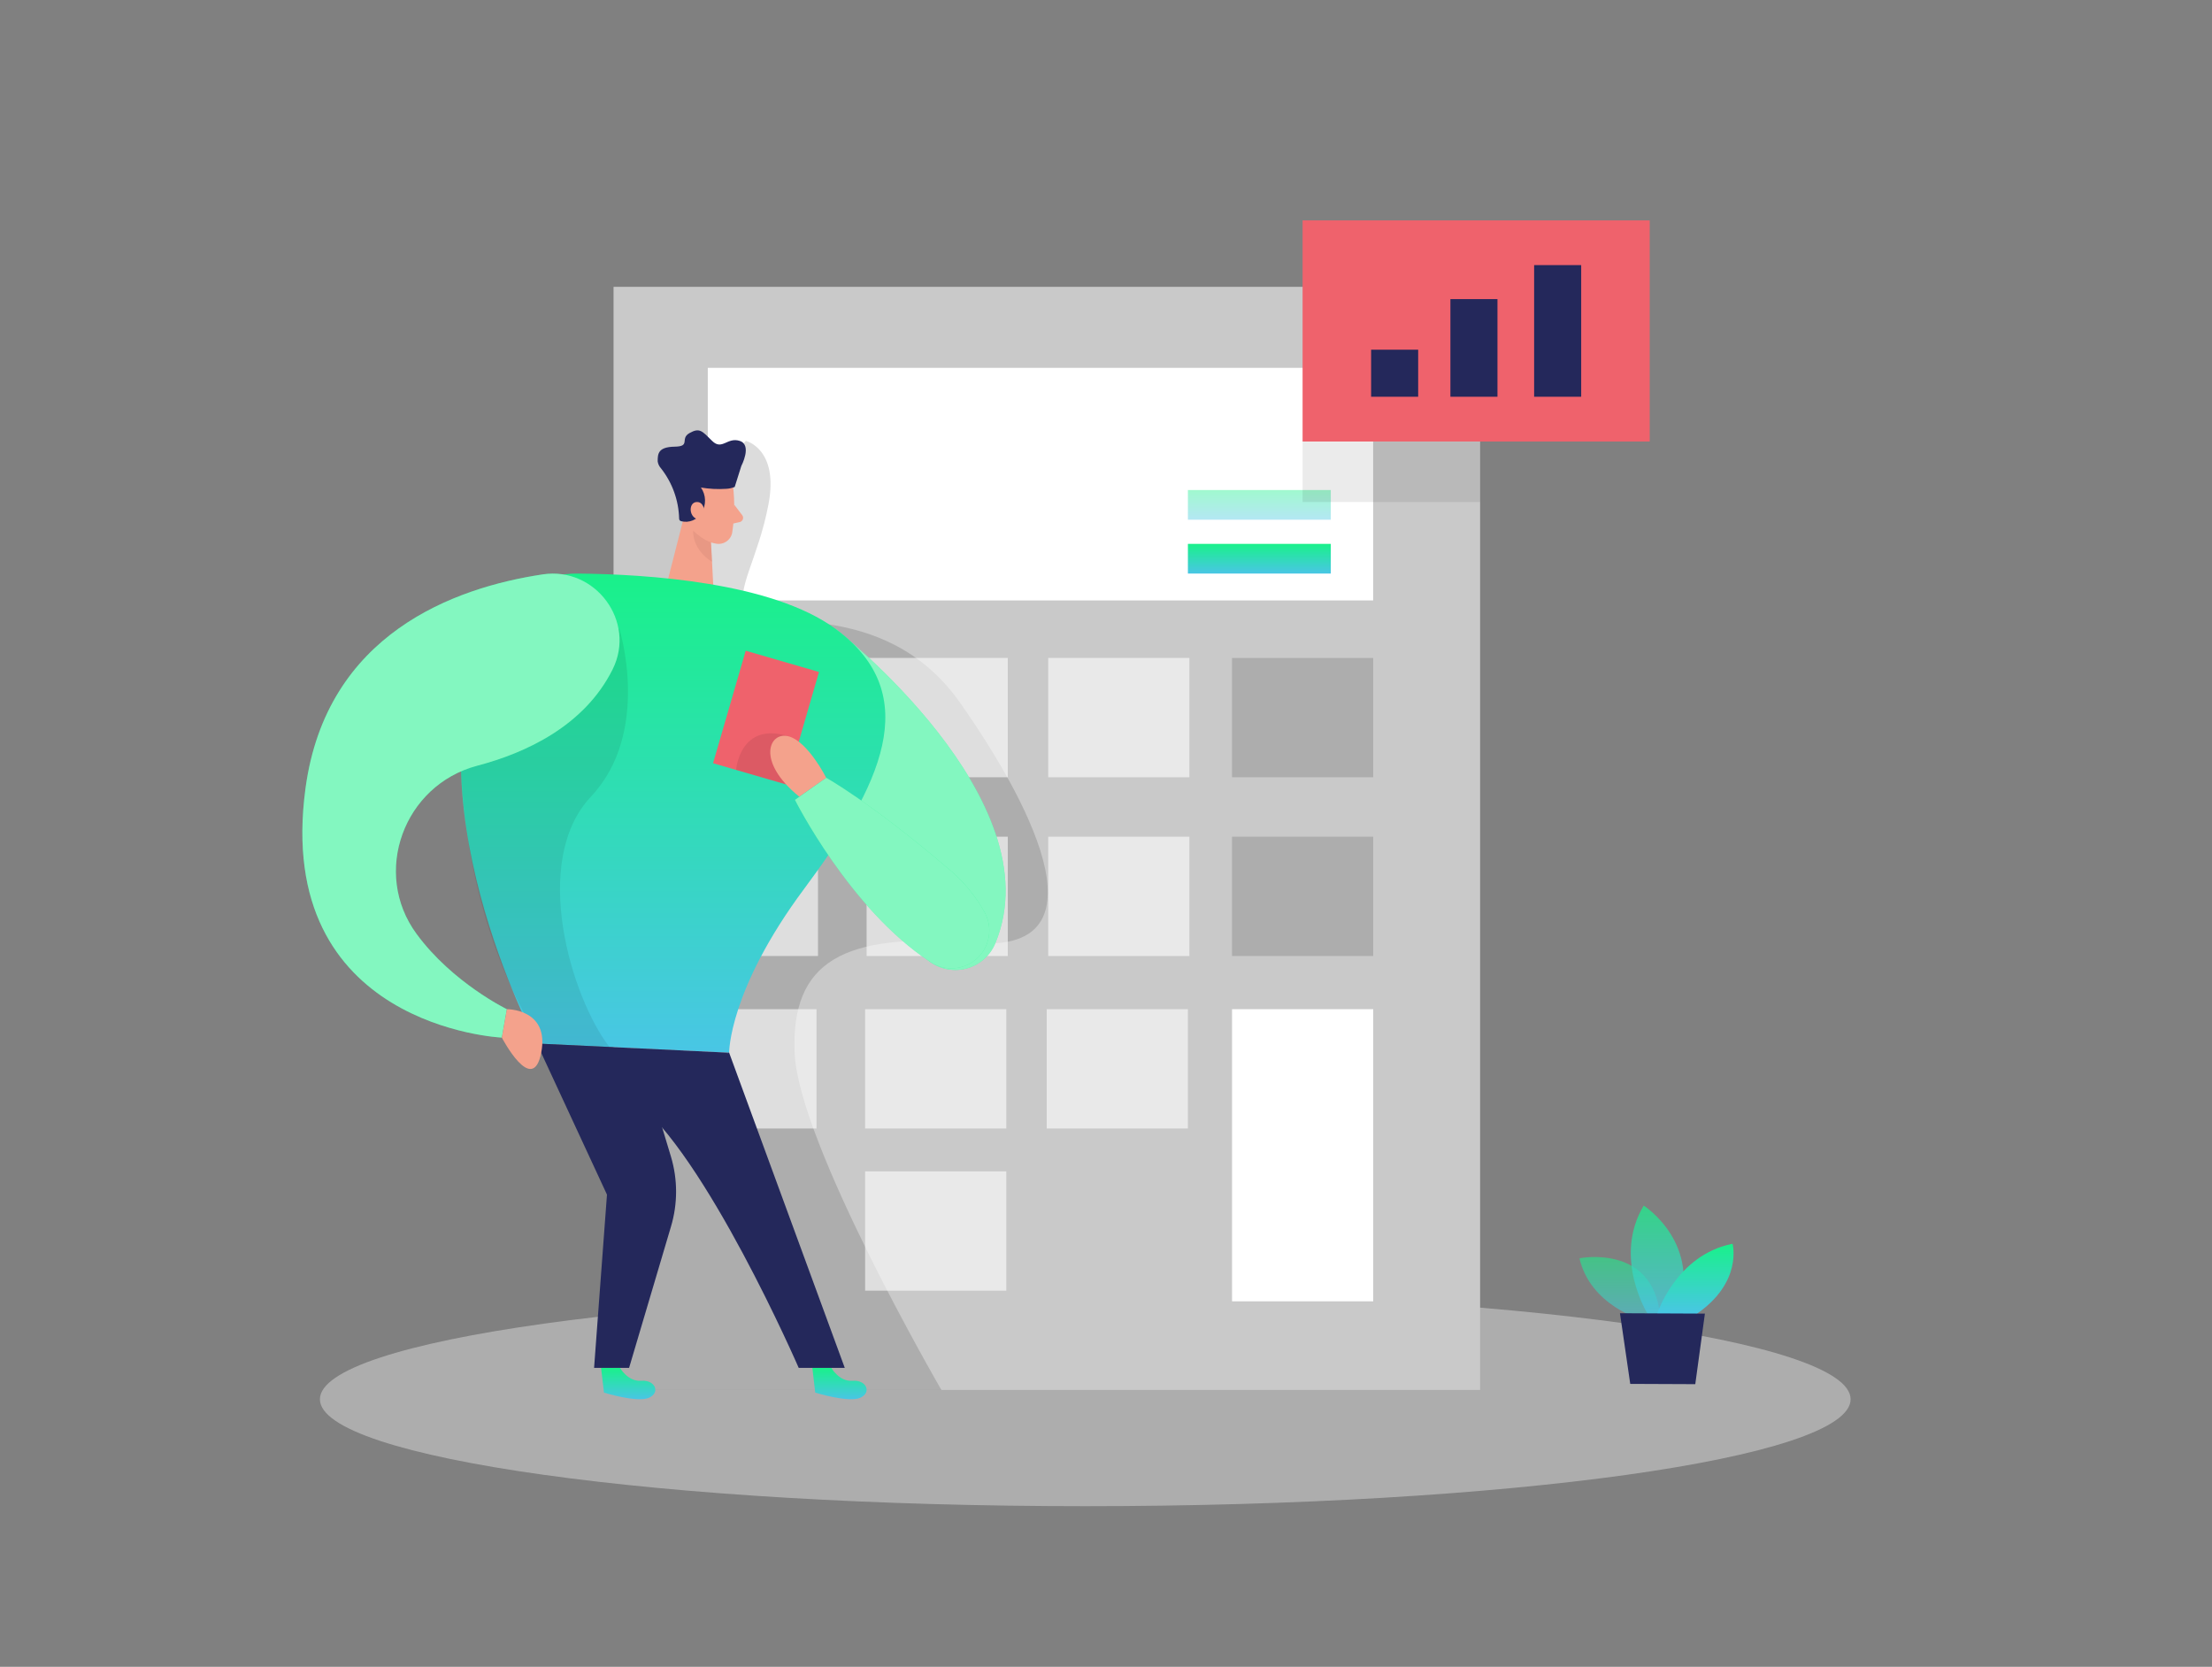 <svg width="637" height="480" viewBox="0 0 637 480" fill="none" xmlns="http://www.w3.org/2000/svg">
<rect x="0" y="0" width="637" height="480" fill="#808080" stroke="none"/>
<path opacity="0.45" d="M312.528 433.734C434.253 433.734 532.93 419.947 532.93 402.941C532.93 385.935 434.253 372.149 312.528 372.149C190.804 372.149 92.126 385.935 92.126 402.941C92.126 419.947 190.804 433.734 312.528 433.734Z" fill="#E6E6E6"/>
<path d="M426.233 82.599H176.688V400.266H426.233V82.599Z" fill="#C9C9C9"/>
<path d="M395.434 105.924H203.824V172.907H395.434V105.924Z" fill="white"/>
<path opacity="0.6" d="M342.515 189.465H301.858V223.824H342.515V189.465Z" fill="white"/>
<path opacity="0.14" d="M214.78 126.957C214.78 126.957 224.335 129.218 221.31 145.187C218.284 161.156 211.755 169.643 214.51 176.011C217.265 182.38 254.322 170.693 276.617 202.537C298.912 234.38 318.022 274.725 280.328 271.541C242.633 268.356 227.775 276.986 228.842 303.177C229.909 329.368 271.123 400.298 271.123 400.298H178.36L183.965 275.314L205.496 137.083L214.78 126.957Z" fill="black"/>
<path opacity="0.6" d="M290.217 189.465H249.561V223.824H290.217V189.465Z" fill="white"/>
<path d="M235.563 189.465H194.906V223.824H235.563V189.465Z" fill="white"/>
<path opacity="0.6" d="M342.515 240.939H301.858V275.298H342.515V240.939Z" fill="white"/>
<path opacity="0.6" d="M290.217 240.939H249.561V275.298H290.217V240.939Z" fill="white"/>
<path opacity="0.6" d="M235.563 240.939H194.906V275.298H235.563V240.939Z" fill="white"/>
<path opacity="0.6" d="M342.085 290.615H301.428V324.973H342.085V290.615Z" fill="white"/>
<path opacity="0.6" d="M289.787 290.615H249.131V324.973H289.787V290.615Z" fill="white"/>
<path opacity="0.6" d="M289.787 337.313H249.131V371.671H289.787V337.313Z" fill="white"/>
<path opacity="0.6" d="M235.133 290.615H194.476V324.973H235.133V290.615Z" fill="white"/>
<path d="M240.611 181.09C240.611 181.09 303.785 230.224 286.634 271.604C285.811 273.618 284.473 275.38 282.755 276.716C281.038 278.051 278.999 278.912 276.844 279.213C274.69 279.515 272.493 279.246 270.475 278.433C268.457 277.62 266.687 276.292 265.342 274.582L233.938 234.252L240.611 181.09Z" fill="#19F18A"/>
<path opacity="0.46" d="M240.611 181.09C240.611 181.09 303.785 230.224 286.634 271.604C285.811 273.618 284.473 275.38 282.755 276.716C281.038 278.051 278.999 278.912 276.844 279.213C274.69 279.515 272.493 279.246 270.475 278.433C268.457 277.62 266.687 276.292 265.342 274.582L233.938 234.252L240.611 181.09Z" fill="white"/>
<path d="M239.401 393.898C239.401 393.898 241.63 397.926 245.548 397.624C249.465 397.321 251.105 400.951 247.777 402.496C244.449 404.04 234.766 401.031 234.766 401.031L233.938 393.898H239.401Z" fill="url(#paint0_linear)"/>
<path d="M178.551 393.898C178.551 393.898 180.781 397.926 184.698 397.624C188.616 397.321 190.256 400.951 186.928 402.496C183.599 404.04 173.933 401.031 173.933 401.031L173.089 393.898H178.551Z" fill="url(#paint1_linear)"/>
<path d="M211.134 140.331C211.623 144.719 211.521 149.153 210.831 153.514C210.716 154.026 210.502 154.51 210.199 154.939C209.897 155.368 209.512 155.732 209.068 156.012C208.624 156.292 208.129 156.481 207.612 156.568C207.095 156.656 206.565 156.641 206.054 156.523C204.392 156.246 202.845 155.499 201.595 154.37C200.345 153.241 199.444 151.779 198.999 150.155L196.451 143.276C196.084 141.847 196.171 140.34 196.698 138.962C197.226 137.584 198.169 136.405 199.397 135.586C203.84 132.179 210.831 135.507 211.134 140.331Z" fill="#F4A28C"/>
<path d="M197.9 145.155L191.466 170.359L205.624 172.907L204.62 153.53L197.9 145.155Z" fill="#F4A28C"/>
<path d="M195.575 149.374C195.575 149.543 195.634 149.707 195.742 149.838C195.849 149.968 195.998 150.058 196.164 150.091C197.275 150.375 198.449 150.291 199.508 149.852C200.568 149.412 201.456 148.642 202.04 147.655C202.719 146.558 203.063 145.286 203.029 143.996C202.995 142.706 202.585 141.455 201.849 140.395C204.268 140.804 206.727 140.927 209.175 140.761C210.001 140.717 210.814 140.534 211.58 140.22L213.475 134.201C213.475 134.201 216.66 128.167 213.045 126.973C209.43 125.779 207.949 129.807 205.082 126.973C202.216 124.139 201.499 123.072 198.585 124.696C195.67 126.32 199.062 128.549 194.285 128.629C189.507 128.708 189.396 130.667 189.396 132.864C189.507 133.613 189.84 134.312 190.351 134.87C193.614 139.014 195.447 144.102 195.575 149.374Z" fill="#24285B"/>
<path d="M202.885 147.352C202.885 147.352 202.741 144.295 200.448 144.582C198.155 144.869 198.33 149.359 201.467 149.629L202.885 147.352Z" fill="#F4A28C"/>
<path d="M211.436 145.33L213.729 148.34C213.861 148.508 213.948 148.707 213.981 148.918C214.015 149.129 213.994 149.345 213.92 149.546C213.847 149.747 213.724 149.926 213.562 150.065C213.401 150.205 213.206 150.302 212.997 150.346L209.971 150.998L211.436 145.33Z" fill="#F4A28C"/>
<path opacity="0.31" d="M204.7 156.125C204.7 156.125 202.884 155.807 199.604 152.845C199.604 152.845 199.126 158.004 205.05 161.809L204.7 156.125Z" fill="#CE8172"/>
<path d="M142.083 179.132C144.518 174.837 148.063 171.276 152.347 168.82C156.63 166.363 161.495 165.102 166.432 165.169C186.291 165.344 222.361 167.652 240.611 181.09C266.632 200.196 253.351 226.721 231.597 255.922C209.844 285.122 209.971 303.145 209.971 303.145L154.616 300.502C154.616 300.502 115.297 226.881 142.083 179.132Z" fill="url(#paint2_linear)"/>
<path d="M154.616 300.502L174.793 344.016L171.082 393.898H181.163L193.218 353.234C195.185 346.659 195.185 339.653 193.218 333.077L187.071 312.698L210.035 303.145L154.616 300.502Z" fill="#24285B"/>
<path d="M209.971 303.145L243.27 393.898H230.005C230.005 393.898 203.139 332.011 182.23 316.424V310.58L209.971 303.145Z" fill="#24285B"/>
<path opacity="0.08" d="M178.36 181.09C178.36 181.09 187.692 210.8 170.175 229.412C152.657 248.024 164.521 287.319 175.509 301.505L156.176 300.502C156.176 300.502 135.124 271.843 132.799 222.136C130.474 172.429 178.36 181.09 178.36 181.09Z" fill="black"/>
<path d="M176.417 192.761C183.281 178.989 171.48 163.099 156.272 165.407C130.792 169.229 94.021 182.523 87.986 226.928C78.606 295.837 144.519 298.798 144.519 298.798L145.969 290.615C145.969 290.615 130.267 282.988 119.979 268.961C107 251.352 116.253 226.1 137.401 220.512C151.288 216.866 168.248 209.128 176.417 192.761Z" fill="#19F18A"/>
<path opacity="0.46" d="M176.417 192.761C183.281 178.989 171.48 163.099 156.272 165.407C130.792 169.229 94.021 182.523 87.986 226.928C78.606 295.837 144.519 298.798 144.519 298.798L145.969 290.615C145.969 290.615 130.267 282.988 119.979 268.961C107 251.352 116.253 226.1 137.401 220.512C151.288 216.866 168.248 209.128 176.417 192.761Z" fill="white"/>
<path d="M145.969 290.615C145.969 290.615 158.327 290.487 155.858 303.145C153.39 315.803 144.52 298.798 144.52 298.798L145.969 290.615Z" fill="#F4A28C"/>
<path d="M235.85 193.509L214.744 187.387L205.341 219.788L226.447 225.911L235.85 193.509Z" fill="#EF626C"/>
<path opacity="0.08" d="M211.978 221.706C211.978 221.706 213.045 207.552 227.17 212.058L226.454 225.893L211.978 221.706Z" fill="black"/>
<path d="M267.89 277.002C269.903 278.357 272.309 279.003 274.73 278.837C277.15 278.671 279.446 277.704 281.255 276.087C283.064 274.471 284.282 272.297 284.717 269.911C285.152 267.525 284.778 265.062 283.656 262.911C280.902 257.892 277.197 253.458 272.747 249.855C250.612 230.972 237.919 223.967 237.919 223.967L228.922 230.336C228.922 230.336 244.688 261.813 267.89 277.002Z" fill="#19F18A"/>
<path opacity="0.46" d="M267.89 277.002C269.903 278.357 272.309 279.003 274.73 278.837C277.15 278.671 279.446 277.704 281.255 276.087C283.064 274.471 284.282 272.297 284.717 269.911C285.152 267.525 284.778 265.062 283.656 262.911C280.902 257.892 277.197 253.458 272.747 249.855C250.612 230.972 237.919 223.967 237.919 223.967L228.922 230.336C228.922 230.336 244.688 261.813 267.89 277.002Z" fill="white"/>
<path d="M237.92 223.967C237.92 223.967 232.744 213.65 227.17 212.058C221.597 210.465 217.488 219.159 230.164 229.412L237.92 223.967Z" fill="#F4A28C"/>
<path d="M395.45 189.465H354.793V223.824H395.45V189.465Z" fill="#ADADAD"/>
<path d="M395.45 240.939H354.793V275.298H395.45V240.939Z" fill="#ADADAD"/>
<path d="M395.45 290.615H354.793V374.744H395.45V290.615Z" fill="white"/>
<path d="M475.075 63.462H375.113V127.148H475.075V63.462Z" fill="#EF626C"/>
<path d="M383.235 156.619H342.085V165.169H383.235V156.619Z" fill="url(#paint3_linear)"/>
<path opacity="0.41" d="M383.235 141.111H342.085V149.661H383.235V141.111Z" fill="url(#paint4_linear)"/>
<path d="M408.397 100.702H394.844V114.251H408.397V100.702Z" fill="#24285B"/>
<path d="M431.233 86.134H417.681V114.251H431.233V86.134Z" fill="#24285B"/>
<path d="M455.343 76.342H441.791V114.251H455.343V76.342Z" fill="#24285B"/>
<path opacity="0.08" d="M426.233 127.18H375.113V144.566H426.233V127.18Z" fill="black"/>
<path opacity="0.58" d="M472.702 379.998C472.702 379.998 458.035 376.002 454.834 362.341C454.834 362.341 477.575 357.756 478.212 381.208L472.702 379.998Z" fill="url(#paint5_linear)"/>
<path opacity="0.73" d="M474.565 378.518C474.565 378.518 464.309 362.309 473.339 347.168C473.339 347.168 490.617 358.138 482.894 378.55L474.565 378.518Z" fill="url(#paint6_linear)"/>
<path d="M477.145 378.518C477.145 378.518 482.559 361.402 498.93 358.17C498.93 358.17 501.988 369.315 488.324 378.549L477.145 378.518Z" fill="url(#paint7_linear)"/>
<path d="M466.507 378.167L469.469 398.515L488.197 398.595L490.968 378.279L466.507 378.167Z" fill="#24285B"/>
<defs>
<linearGradient id="paint0_linear" x1="241.753" y1="393.898" x2="241.753" y2="402.936" gradientUnits="userSpaceOnUse">
<stop stop-color="#19F18A"/>
<stop offset="1" stop-color="#49C6E5"/>
</linearGradient>
<linearGradient id="paint1_linear" x1="180.903" y1="393.898" x2="180.903" y2="402.936" gradientUnits="userSpaceOnUse">
<stop stop-color="#19F18A"/>
<stop offset="1" stop-color="#49C6E5"/>
</linearGradient>
<linearGradient id="paint2_linear" x1="193.845" y1="165.166" x2="193.845" y2="303.145" gradientUnits="userSpaceOnUse">
<stop stop-color="#19F18A"/>
<stop offset="1" stop-color="#49C6E5"/>
</linearGradient>
<linearGradient id="paint3_linear" x1="362.66" y1="156.619" x2="362.66" y2="165.169" gradientUnits="userSpaceOnUse">
<stop stop-color="#19F18A"/>
<stop offset="1" stop-color="#49C6E5"/>
</linearGradient>
<linearGradient id="paint4_linear" x1="362.66" y1="141.111" x2="362.66" y2="149.661" gradientUnits="userSpaceOnUse">
<stop stop-color="#19F18A"/>
<stop offset="1" stop-color="#49C6E5"/>
</linearGradient>
<linearGradient id="paint5_linear" x1="466.523" y1="361.979" x2="466.523" y2="381.208" gradientUnits="userSpaceOnUse">
<stop stop-color="#19F18A"/>
<stop offset="1" stop-color="#49C6E5"/>
</linearGradient>
<linearGradient id="paint6_linear" x1="477.251" y1="347.168" x2="477.251" y2="378.55" gradientUnits="userSpaceOnUse">
<stop stop-color="#19F18A"/>
<stop offset="1" stop-color="#49C6E5"/>
</linearGradient>
<linearGradient id="paint7_linear" x1="488.184" y1="358.17" x2="488.184" y2="378.549" gradientUnits="userSpaceOnUse">
<stop stop-color="#19F18A"/>
<stop offset="1" stop-color="#49C6E5"/>
</linearGradient>
</defs>
</svg>
